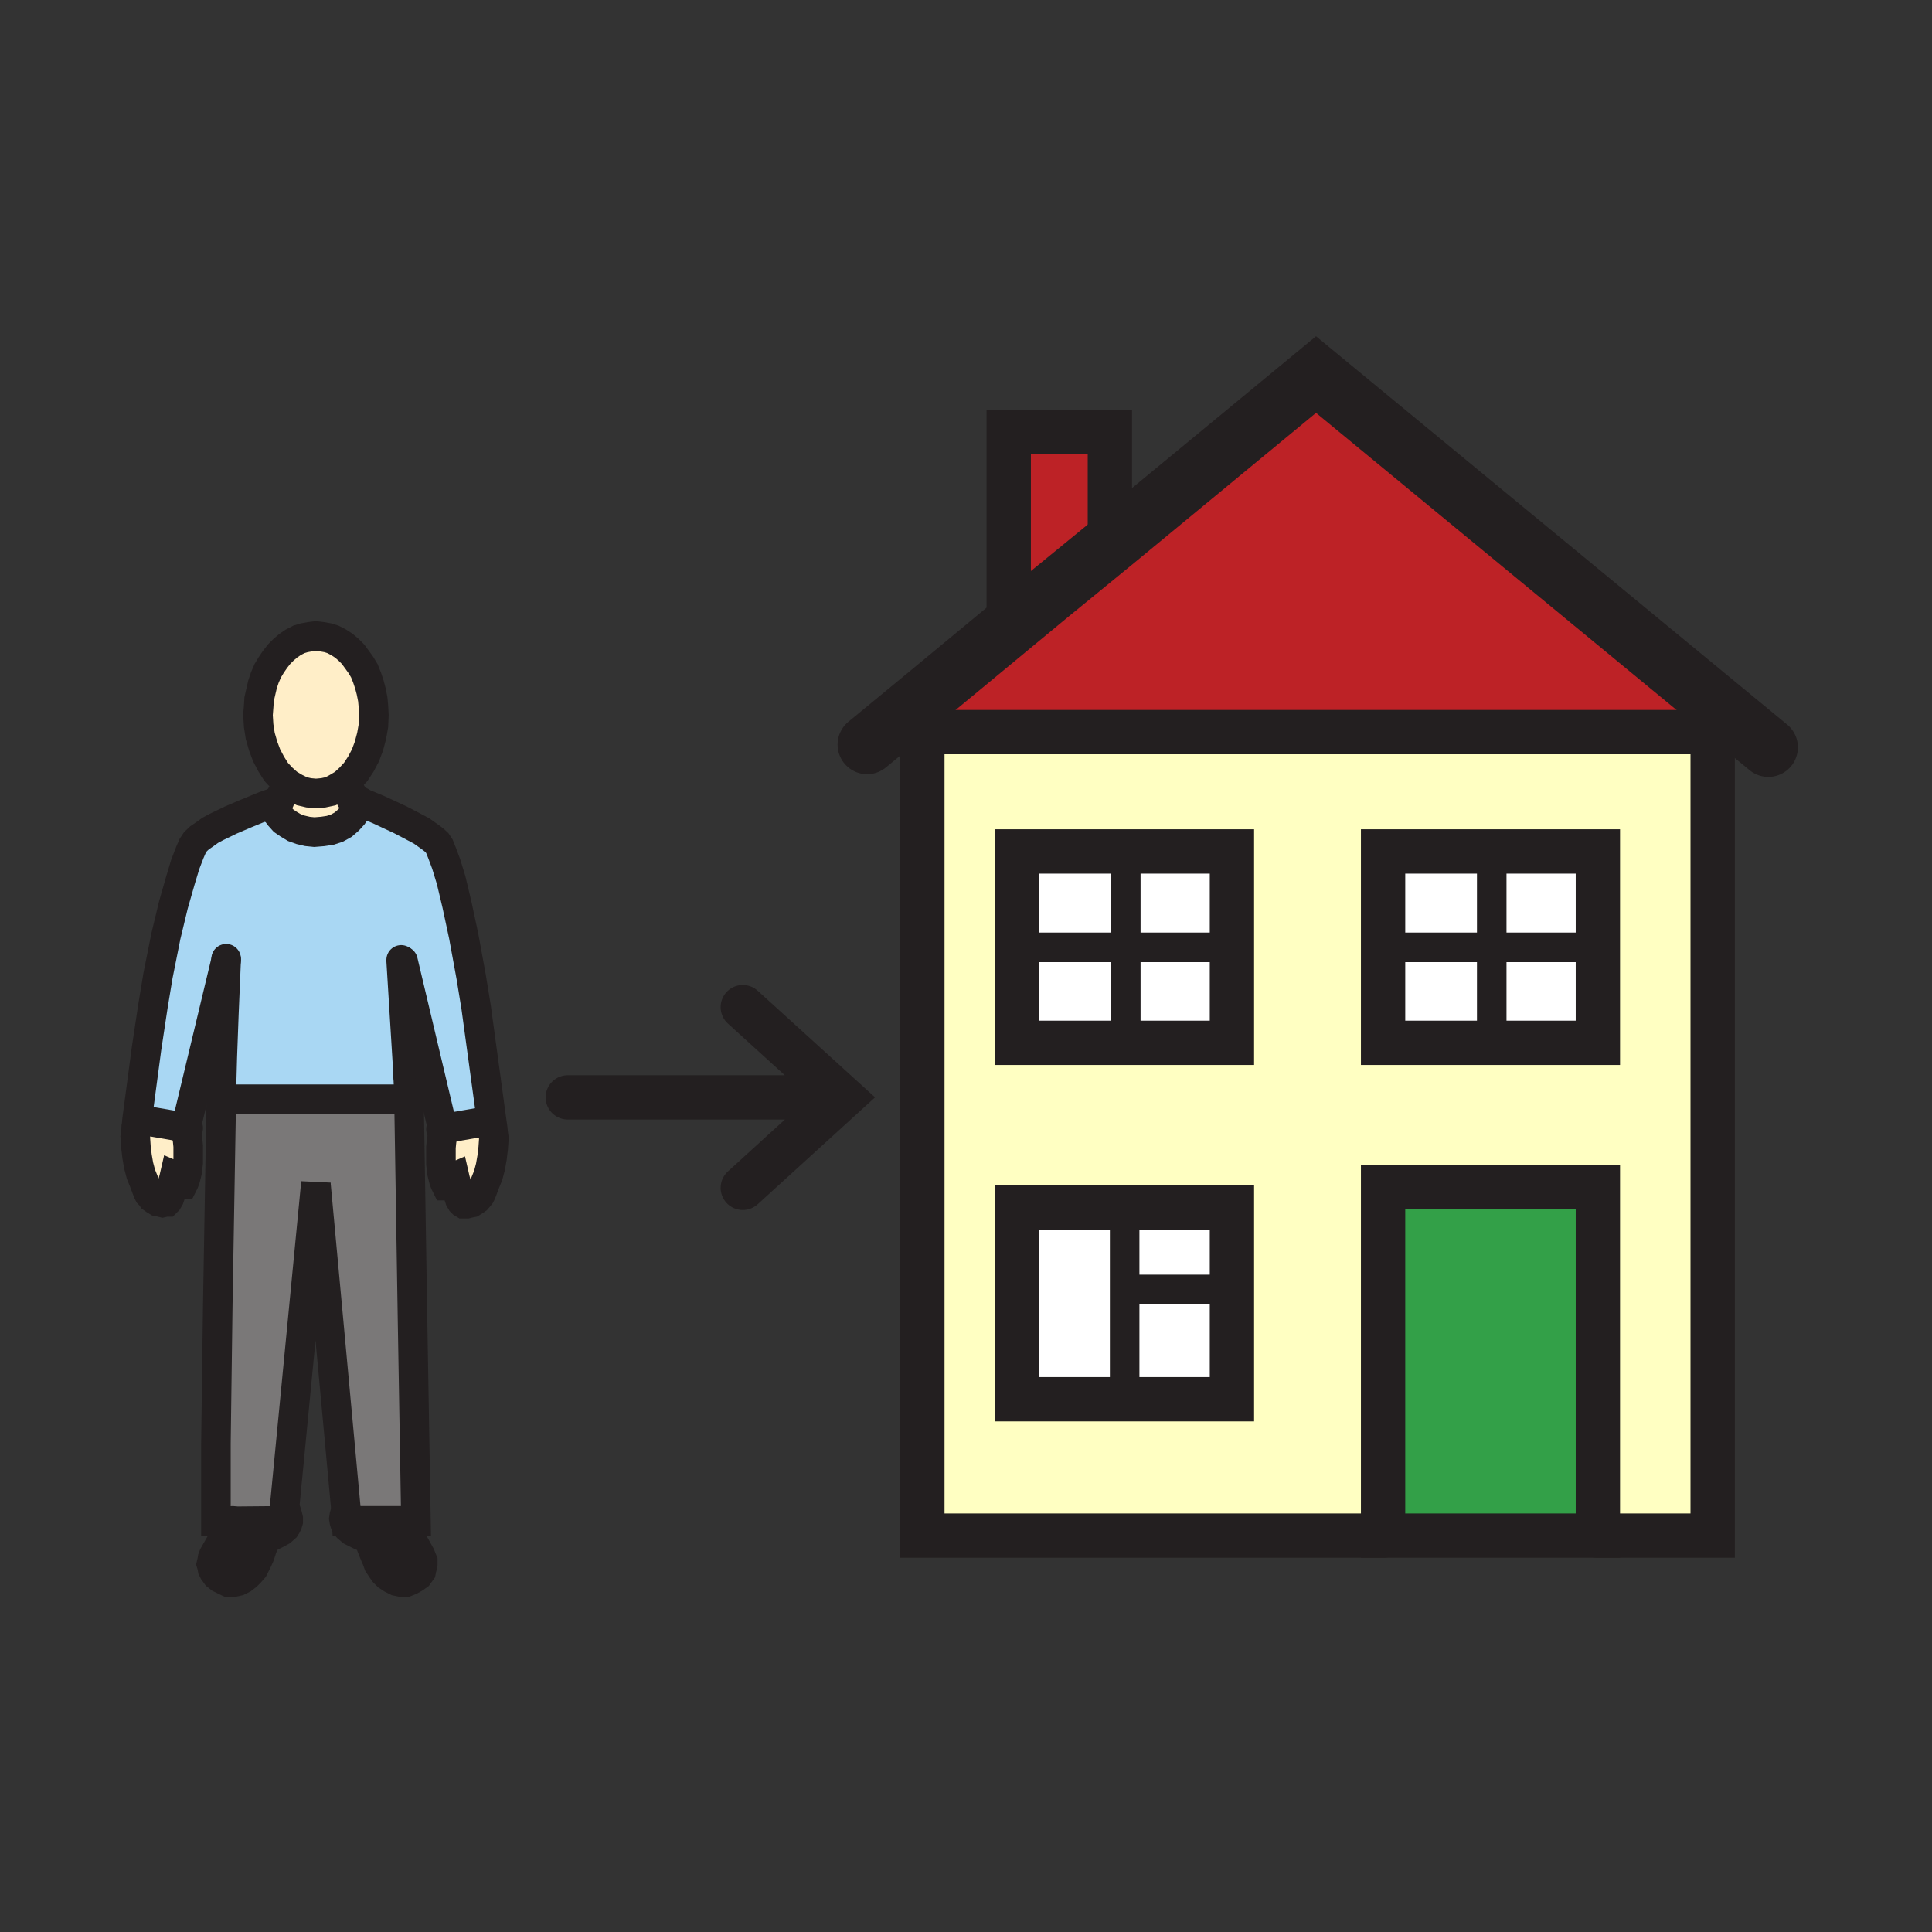 <svg id="Layer_1" xmlns="http://www.w3.org/2000/svg" viewBox="0 0 850 850"><rect x="0" y="0" width="850" height="850" fill="#333333" stroke="none"/><style>.st0{fill:#a9d7f3}.st1{fill:#7a7878}.st2{fill:#231f20}.st3{fill:#ffeec8}.st4{fill:#33a048}.st5{fill:#fff}.st6{fill:#ffffc2}.st7{fill:#bd2226}.st10,.st8,.st9{fill:none;stroke:#231f20;stroke-width:19.5;stroke-linecap:round;stroke-miterlimit:10}.st10,.st9{stroke-width:26}.st10{stroke-width:13}</style><path class="st0" d="M179.5 471.6l.5 12H97.3l.5-18.5.7-19 1-23.8-17.7 73.8-20.3-3.5h-1.2l4.2-31.5 2.8-18.5 2.2-13.3 3.5-17.5 3.3-13.7 3-10.5 2.2-7.3 2-5.2 1.3-3 1-1.5.2-.3 1.8-1.7 2.2-1.5 2.5-1.8 2.8-1.5 6.2-3 6.3-2.7 8.5-3.5 5.7-2-1 1-1 .7 1.3 2.5 1.7 2.3 1.8 2 2.2 1.5 2.5 1.5 2.8 1 3 .7 3 .3 3.7-.3 3.3-.5 3-1 2.7-1.5 2.3-2 2-2.2 1.7-2.5 1.3-2.8v-.5l8 3.3 9.7 4.5 4.8 2.5 4.7 2.5 3.8 2.7 1.7 1.3 1.3 1.2.2.3.8 1.2 1.2 3 1.8 4.8 2.2 7.2 2.5 10.5 3 14 3.3 18 2.2 13.5 2.5 18.3 4.3 31.5h-1l-20.5 3.5-17.5-73.8h-.8z"/><path class="st1" d="M102.3 669.3H95v-34.5l.8-60.2 1.5-87.5v-3.5H180v4l1.5 93.2 1.5 88.3h-30.5l-.2-4-13.3-144v-.8l-14 144.8-.2 4z"/><path class="st2" d="M124.8 669.1l.2-4h1l.5 1.7.3 1.3v1.2l-.3 1-.5 1-.5.8-1.7 1.5-1.8 1-2 1-1.5.7-1 .8-1 1.5-1 2-1.2 3.7-.8 1.8-1 2-1 2-1.5 1.7-1.5 1.5-1.7 1.3-2 1-2.3.5h-2l-1.7-.8-2-1-1.5-1.2-1.3-1.8-.5-1-.2-1.2-.3-1 .3-1.3.2-1.2.5-1.3 4.3-7.5 2.2-3.7 1.8-3.8zM152.5 669.1H177v.5l1.8 3.7 2.2 3.8 4 7.2.5 1.3.5 1.2v1.3l-.2 1-.3 1.2-.2 1-1.3 1.8-1.7 1.2-1.8 1-2 .8h-1.7l-2.3-.5-2-1-2-1.3-1.5-1.5-1.2-1.7-1.3-2-.7-2-.8-1.8-1.5-3.7-.7-2-1.3-1.5-1-.8-1.7-.7-2-1-2-1-1.8-1.5-.7-.8-.5-1-.3-1-.2-1.2.2-1.3.5-1.7h.3z"/><path class="st3" d="M81.8 496.1l-.3 1.2.5 1.5.5 2.5.3 3v7.3l-.5 4-.8 3.2-.5 1.3-.5 1H80l-.5-.3-.5-1.5-.5-.5-.2-.7-.8-.5-.7-.3-.3 1.3-.5 1.7-.5 3.5-.5 1.8-.5 1.5-.7 1.2-.5.5h-.5l-1.3.3-1.2-.3-1-.2-1.3-.8-1-.7-.7-1-.8-.8-.5-1-1.7-4.5-1.3-3.2-1-3.8-.7-4-.5-4.2-.3-4.5.3-2 .2-2.3.3-3.2h1.2zM216.8 496.6l.2 2 .3 2.2-.3 4.3-.5 4.2-.7 4-1 3.8-1.3 3.2-1.7 4.5-.5 1-.8 1-.7.8-1 .7-1.3.8-1 .2-1.2.3H204l-.5-.3-.5-.5-.7-1.2-.5-1.5-.5-1.8-.5-3.5-.5-1.7-.3-1.3-.7.3-.8.5-.2.7-.5.8-.5 1.2-.5.3h-.5l-.5-1-.5-1.3-.8-3.2-.5-4v-7.3l.3-3 .5-2.5.5-1.5-.5-1.2 20.5-3.5h1zM157 352.3h.3l1 1-1.3 2.8-1.7 2.5-2 2.2-2.3 2-2.7 1.5-3 1-3.3.5-3.7.3-3-.3-3-.7-2.8-1-2.5-1.5-2.2-1.5-1.8-2-1.7-2.3-1.3-2.5 1-.7 1-1 1.5-2.3 1.3-2 1-2.2 1-1.3 3 1.8 3 1.5 3 .7 3.2.3 3.3-.3 3.2-.7 2.8-1.5 3-1.8 1.5.3 1.2 2.7 1.3 2.3z"/><path class="st3" d="M139 279.8l2.5.3 2.8.5 2.2.7 2.5 1.3 2.3 1.5 2 1.7 2 2 1.7 2.3 1.8 2.5 1.5 2.5 1.2 3 1 3 .8 3 .7 3.5.3 3.2.2 3.8-.2 4.7-.8 4.5-1.2 4.5-1.5 4-2 3.8-2.3 3.5-2.5 2.7-2.7 2.5-3 1.8-2.8 1.5-3.2.7-3.3.3-3.2-.3-3-.7-3-1.5-3-1.8-2.8-2.5-2.5-2.7-2.2-3.5-2-3.8-1.5-4-1.3-4.5-.7-4.5-.3-4.7.3-3.8.2-3.2.8-3.5.7-3 1-3 1.3-3 1.5-2.5 1.7-2.5 1.8-2.3 2-2 2-1.7 2.2-1.5 2.5-1.3 2.3-.7 2.7-.5z"/><path class="st4" d="M703 522.3v153.3h-94.5V522.3z"/><path class="st5" d="M494.8 611.1v4.5h-47.3v-84.3h47.3v36zM542 531.3v36h-47.2v-36zM542 567.3v48.3h-47.2v-48.3zM656.3 377.1v39.7h-47.8v-42.2h47.8zM656.3 416.8v42h-47.8v-42h4.3zM703 374.6v42.2h-46.7v-42.2zM703 416.8v42h-46.7v-42zM495.3 377.1v39.7h-47.8v-42.2h47.8zM542 374.6v42.2h-46.7v-42.2zM495.3 416.8v42h-47.8v-42zM542 416.8v42h-46.7v-42z"/><path class="st6" d="M751.3 322.1h2.3v353.5H703V522.3h-94.5v153.3H405.8v-345l.5-8.5h345zM703 458.8v-84.3h-94.6v84.3H703zM542 615.6v-84.3h-94.6v84.3H542zm0-156.8v-84.3h-94.6v84.3H542z"/><path class="st7" d="M488.3 237.6l1 1.2-28.5 23.3h-17v-72h44.5z"/><path class="st7" d="M751.3 306.8v15.3h-345l.7-15.5 53.8-44.5 28.5-23.3 89.7-74z"/><path class="st8" d="M608.5 675.6H405.8V322.1h347.7v353.5H703"/><path class="st8" d="M542 416.8v42h-94.5v-84.2H542zM542 567.3v48.3h-94.5v-84.3H542zM703 675.6h-94.5V522.3H703zM703 416.8v42h-94.5v-84.2H703z"/><path class="st9" d="M460.8 262.1L407 306.6l-25.5 21M778 328.8l-26.7-22-172.3-142-89.7 74-28.5 23.3"/><path class="st8" d="M460.8 262.1h-17v-72h44.5v47.5"/><path class="st10" d="M494.8 532.6v78.5M494.8 567.3H542M447.5 416.8H542M495.3 377.1v81.7M656.3 377.1v81.7M612.8 416.8H703"/><path class="st8" d="M369.8 482.8h-120M326.8 443.1l43.7 39.7-43.7 39.8"/><path class="st10" d="M126.8 344.8l-2.8-2.5-2.5-2.7-2.2-3.5-2-3.8-1.5-4-1.3-4.5-.7-4.5-.3-4.7.3-3.8.2-3.2.8-3.5.7-3 1-3 1.3-3 1.5-2.5 1.7-2.5 1.8-2.3 2-2 2-1.7 2.2-1.5 2.5-1.3 2.3-.7 2.7-.5 2.5-.3 2.5.3 2.8.5 2.2.7 2.5 1.3 2.3 1.5 2 1.7 2 2 1.7 2.3 1.8 2.5 1.5 2.5 1.2 3 1 3 .8 3 .7 3.5.3 3.2.2 3.8-.2 4.7-.8 4.5-1.2 4.5-1.5 4-2 3.8-2.3 3.5-2.5 2.7-2.7 2.5-3 1.8-2.8 1.5-3.2.7-3.3.3-3.2-.3-3-.7-3-1.5zM179.5 473.3v-1.7l-3-48.8v-.5"/><path class="st10" d="M99.5 421.8v.5l-1 23.8-.7 19-.5 18.5v3.5l-1.5 87.5-.8 60.2v34.5h7.3l22.5-.2.2-4 14-144.8v.8l13.3 144 .2 4H183l-1.5-88.3-1.5-93.2v-4l-.5-12M99 483.6h79.3M60 495.8l.3-3.2 4.2-31.5 2.8-18.5 2.2-13.3 3.5-17.5 3.3-13.7 3-10.5 2.2-7.3 2-5.2 1.3-3 1-1.5.2-.3 1.8-1.7 2.2-1.5 2.5-1.8 2.8-1.5 6.2-3 6.3-2.7 8.5-3.5 5.7-2 1-.3"/><path class="st10" d="M99.5 422.3l-17.7 73.8-.3 1.2.5 1.5.5 2.5.3 3v7.3l-.5 4-.8 3.2-.5 1.3-.5 1H80l-.5-.3-.5-1.5-.5-.5-.2-.7-.8-.5-.7-.3-.3 1.3-.5 1.7-.5 3.5-.5 1.8-.5 1.5-.7 1.2-.5.5h-.5l-1.3.3-1.2-.3-1-.2-1.3-.8-1-.7-.7-1-.8-.8-.5-1-1.7-4.5-1.3-3.2-1-3.8-.7-4-.5-4.2-.3-4.5.3-2 .2-2.3"/><path class="st10" d="M61.5 492.6l20.3 3.5 1 .2M157 352.3l-2.7-1M216.8 496.6l-.5-3.5-4.3-31.5-2.5-18.3-2.2-13.5-3.3-18-3-14-2.5-10.5-2.2-7.2-1.8-4.8-1.2-3-.8-1.2-.2-.3-1.3-1.2-1.7-1.3-3.8-2.7-4.7-2.5-4.8-2.5-9.7-4.5-8-3.3-1-.5M177.3 422.8l17.5 73.8.5 1.2-.5 1.5-.5 2.5-.3 3v7.3l.5 4 .8 3.2.5 1.3.5 1h.5l.5-.3.5-1.2.5-.8.2-.7.8-.5.7-.3.3 1.3.5 1.7.5 3.5.5 1.8.5 1.5.7 1.2.5.5.5.3h1.3l1.2-.3 1-.2 1.3-.8 1-.7.7-.8.8-1 .5-1 1.7-4.5 1.3-3.2 1-3.8.7-4 .5-4.2.3-4.3-.3-2.2-.2-2"/><path class="st10" d="M215.3 493.1l-20.5 3.5-.8.2M158.5 352.6l-.2.2v.5l-1.3 2.8-1.7 2.5-2 2.2-2.3 2-2.7 1.5-3 1-3.3.5-3.7.3-3-.3-3-.7-2.8-1-2.5-1.5-2.2-1.5-1.8-2-1.7-2.3-1.3-2.5"/><path class="st10" d="M152.8 345.1l1.2 2.7 1.3 2.3 1.7 2.2h.3l1 1 .7.8 1 .2M125.8 346.1l-1 2.2-1.3 2-1.5 2.3-1 1-1 .7-1.7 1M102.3 669.1v.2l-1.8 3.8-2.2 3.7-4.3 7.5-.5 1.3-.2 1.2-.3 1.3.3 1 .2 1.2.5 1 1.3 1.8 1.5 1.2 2 1 1.7.8h2l2.3-.5 2-1 1.7-1.3 1.5-1.5 1.5-1.7 1-2 1-2 .8-1.8 1.2-3.7 1-2 1-1.5 1-.8 1.5-.7 2-1 1.8-1 1.7-1.5.5-.8.5-1 .3-1v-1.2l-.3-1.3-.5-1.7M177 669.6l1.8 3.7 2.2 3.8 4 7.2.5 1.3.5 1.2v1.3l-.2 1-.3 1.2-.2 1-1.3 1.8-1.7 1.2-1.8 1-2 .8h-1.7l-2.3-.5-2-1-2-1.3-1.5-1.5-1.2-1.7-1.3-2-.7-2-.8-1.8-1.5-3.7-.7-2-1.3-1.5-1-.8-1.7-.7-2-1-2-1-1.8-1.5-.7-.8-.5-1-.3-1-.2-1.2.2-1.3.5-1.7"/></svg>
